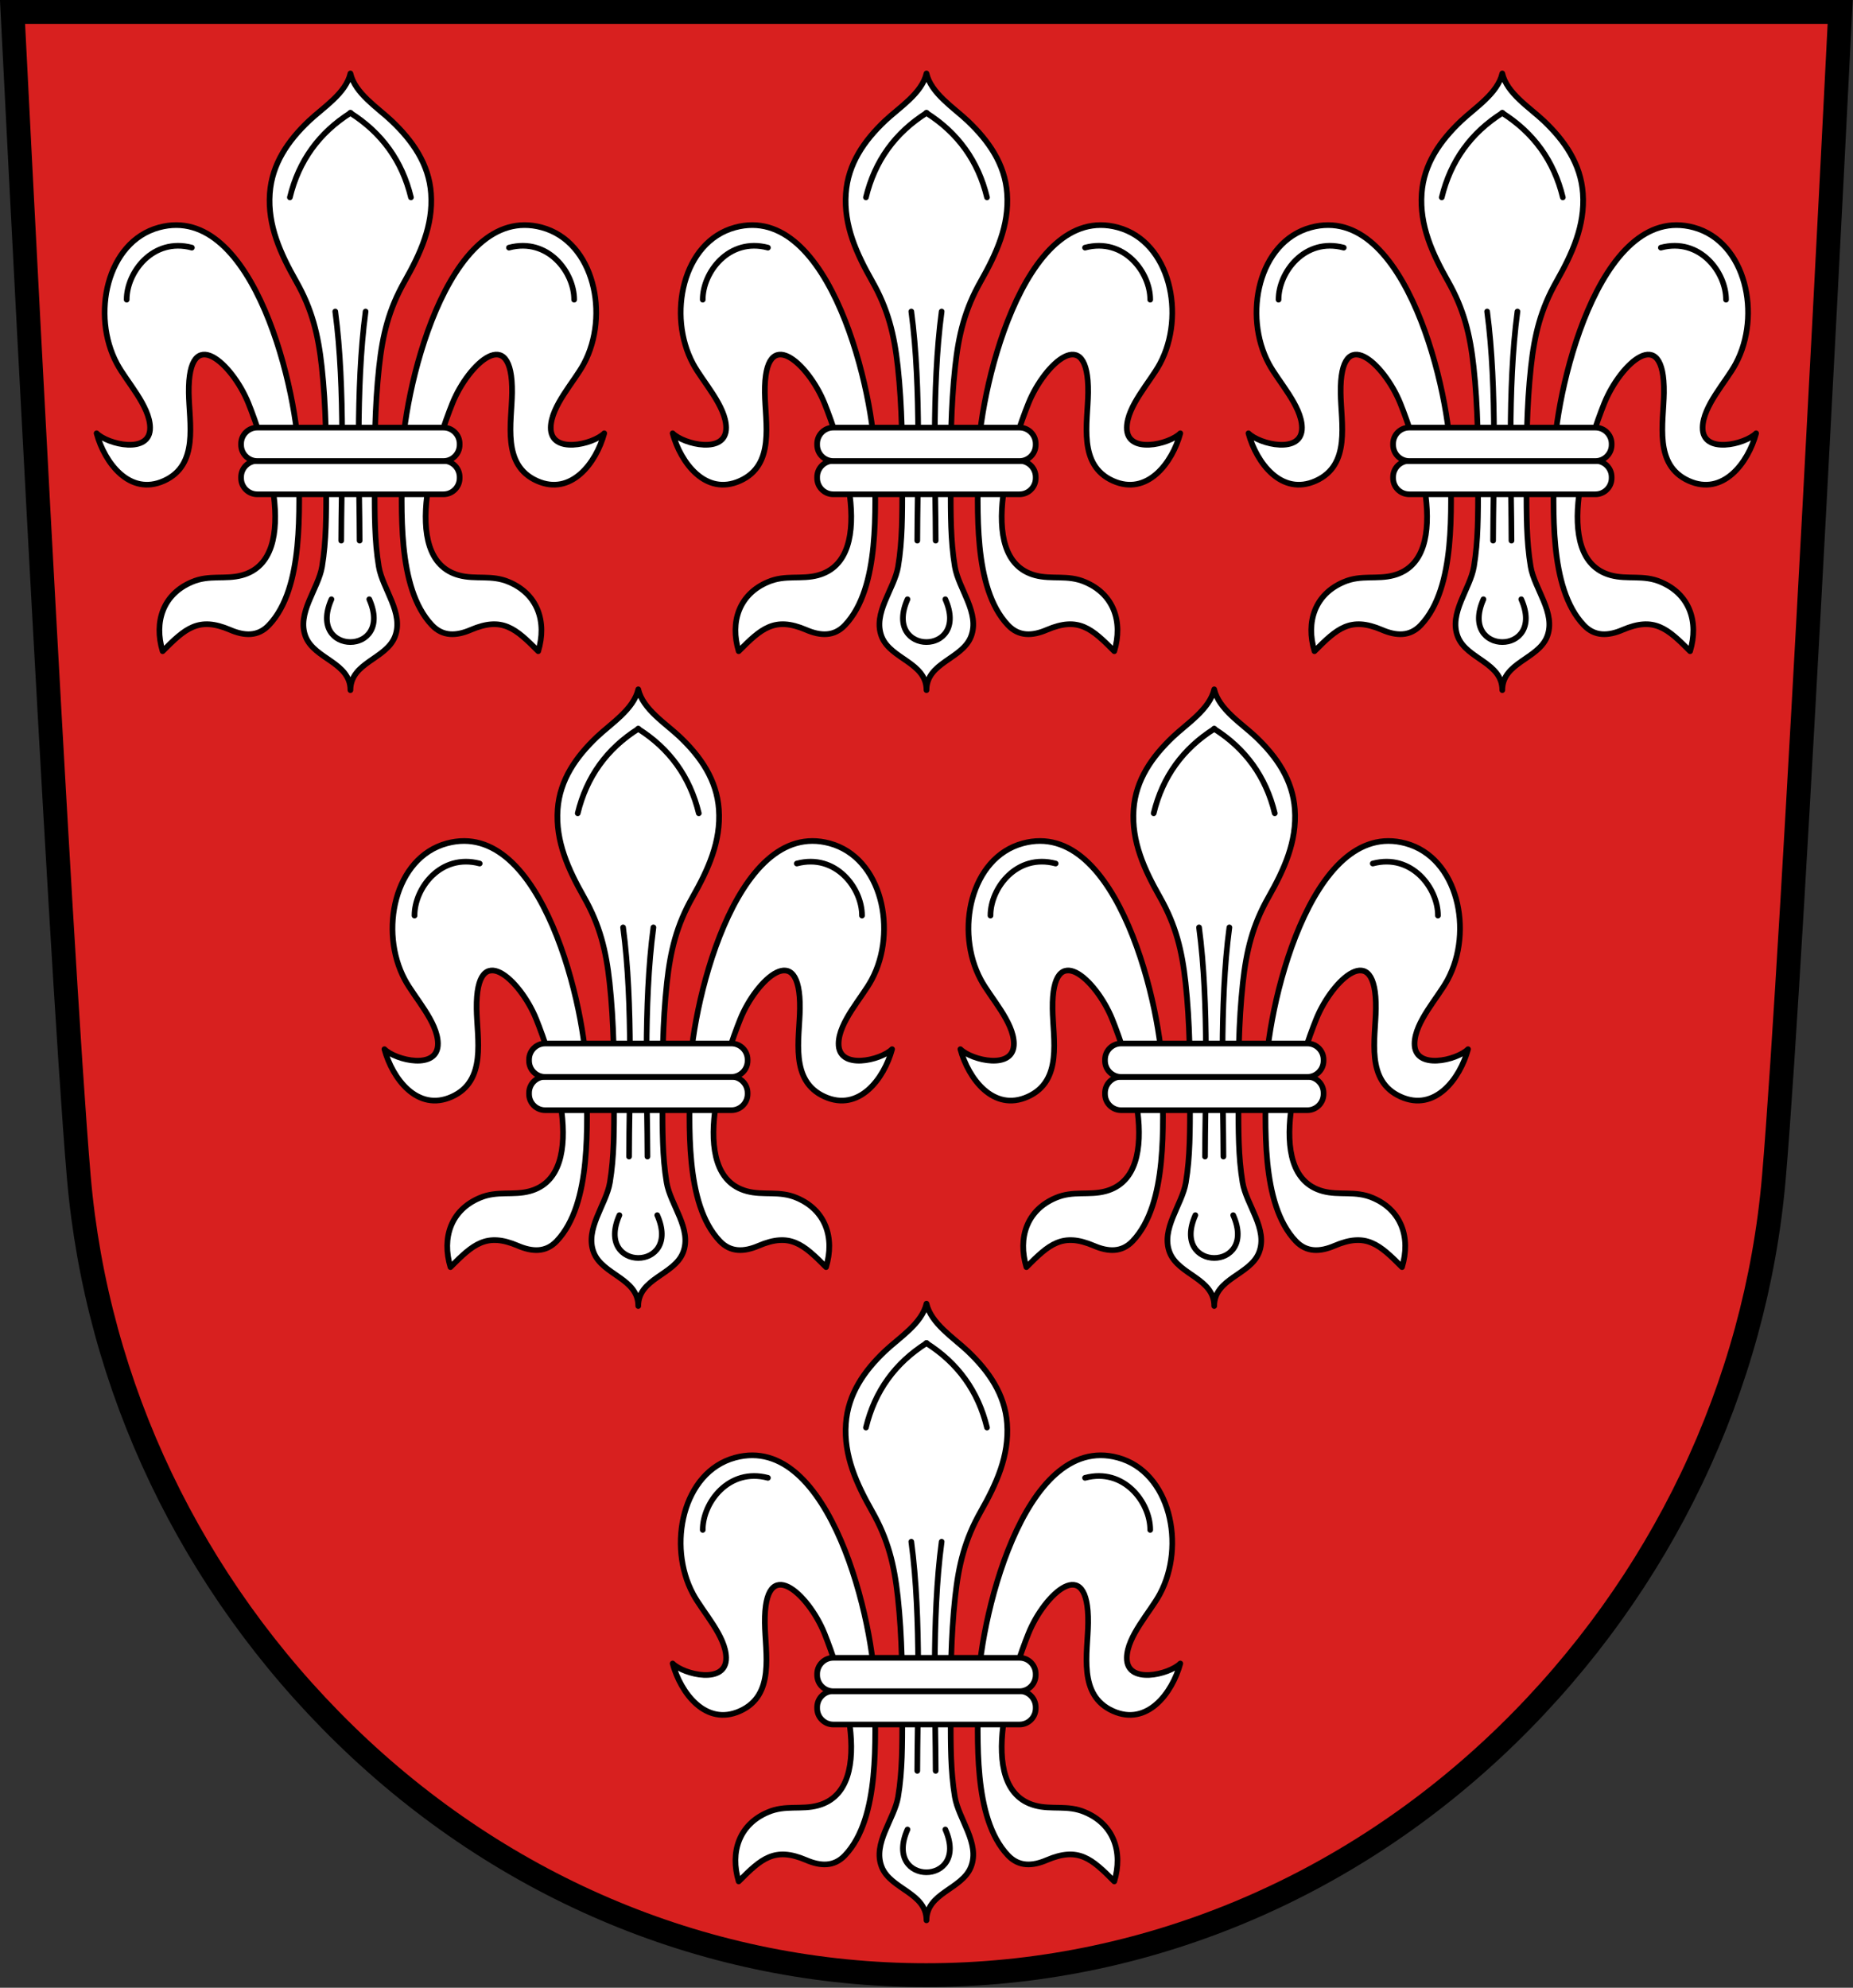 <svg xmlns="http://www.w3.org/2000/svg" height="100%" width="100%" xmlns:xlink="http://www.w3.org/1999/xlink" viewBox="0 0 194 208.1">
<rect x="0" y="0" width="194" height="208.1" fill="#333333" stroke="none"/>
<path d="M 8.25,123.22 C 10.135,145.17 20.029,165.9 36.125,181.59 52.778,197.83 74.385,206.78 96.969,206.78 119.55,206.78 141.18,197.83 157.84,181.59 173.93,165.9 183.84,145.17 185.72,123.22 187.71,100.11 192.66,1.25 192.66,1.25 L 1.311,1.25 C 1.311,1.25 6.263,100.11 8.25,123.22 z" stroke="#000" stroke-width="2.5" fill="#d8201f"/>
<g id="a" stroke-linejoin="round" stroke="#000" stroke-linecap="round" stroke-width=".594" fill="#fff">
<path d="m36.688 7.688c-0.472 2.086-2.894 3.592-4.344 4.968-2.184 2.074-3.875 4.505-4.094 7.594-0.243 3.367 1.134 6.332 2.75 9.188 1.669 2.942 2.32 5.599 2.688 8.968 0.458 4.204 0.482 8.405 0.468 12.625-0.009 2.75 0.018 5.561-0.437 8.281-0.395 2.36-2.691 4.874-1.719 7.344 0.935 2.36 4.688 2.694 4.688 5.594 0-2.9 3.721-3.234 4.656-5.594 0.972-2.47-1.293-4.984-1.688-7.344-0.455-2.72-0.428-5.531-0.437-8.281-0.014-4.22 0.011-8.421 0.469-12.625 0.366-3.369 1.018-6.026 2.687-8.968 1.616-2.856 2.993-5.821 2.75-9.188-0.219-3.089-1.941-5.52-4.125-7.594-1.45-1.376-3.84-2.882-4.312-4.968z"/>
<path id="b" d="m37.65 56.6c0-5.838-0.462-15.888 0.625-23.988m15.013-6.687c4.087-1.087 6.837 2.6 6.824 5.45m-23.45-19.563c3.313 2.088 5.438 5.038 6.363 8.85m13.7 3.15c5.5 1.488 7.125 9.2 4.4 14.276-1 1.874-3.425 4.412-3.463 6.662-0.05 2.85 4.438 1.775 5.6 0.612-0.837 3.088-3.462 6.588-7.05 4.976-3.7-1.663-2.637-6.038-2.6-9.226 0.088-7.387-4.574-3.024-6.237 1.088-1.475 3.662-5.863 16.25 0.675 18.025 1.738 0.475 3.425-0.075 5.225 0.7 3.037 1.275 4 4.187 3.075 7.25-2.362-2.375-3.75-3.65-7.062-2.237-1.513 0.65-2.926 0.712-4.063-0.488-3.737-3.938-3.137-12.35-3.137-17.188 0-6.762 4.612-27.162 14.637-24.45z"/>
<path d="m38.662 62.738c2.638 5.974-6.6 5.974-3.962 0"/>
<use xlink:href="#b" transform="matrix(-1,0,0,1,73.375,0)"/>
<use xlink:href="#c" transform="translate(0 3.484)"/>
<path id="c" d="m48.122 46.575c0 0.93-0.76 1.69-1.69 1.69h-19.5c-0.93 0-1.692-0.76-1.692-1.69v-0.12c0-0.93 0.762-1.69 1.692-1.69h19.5c0.93 0 1.69 0.76 1.69 1.69v0.12"/>
</g>
<use xlink:href="#a" transform="matrix(-1,0,0,1,193.97,0)"/>
<use xlink:href="#a" transform="translate(60.31)"/>
<use xlink:href="#a" transform="matrix(-1,0,0,1,103.51,64.478)"/>
<use xlink:href="#a" transform="translate(60.31,128.79)"/>
<use xlink:href="#a" transform="matrix(-1,0,0,1,163.81,64.478)"/>
</svg>
